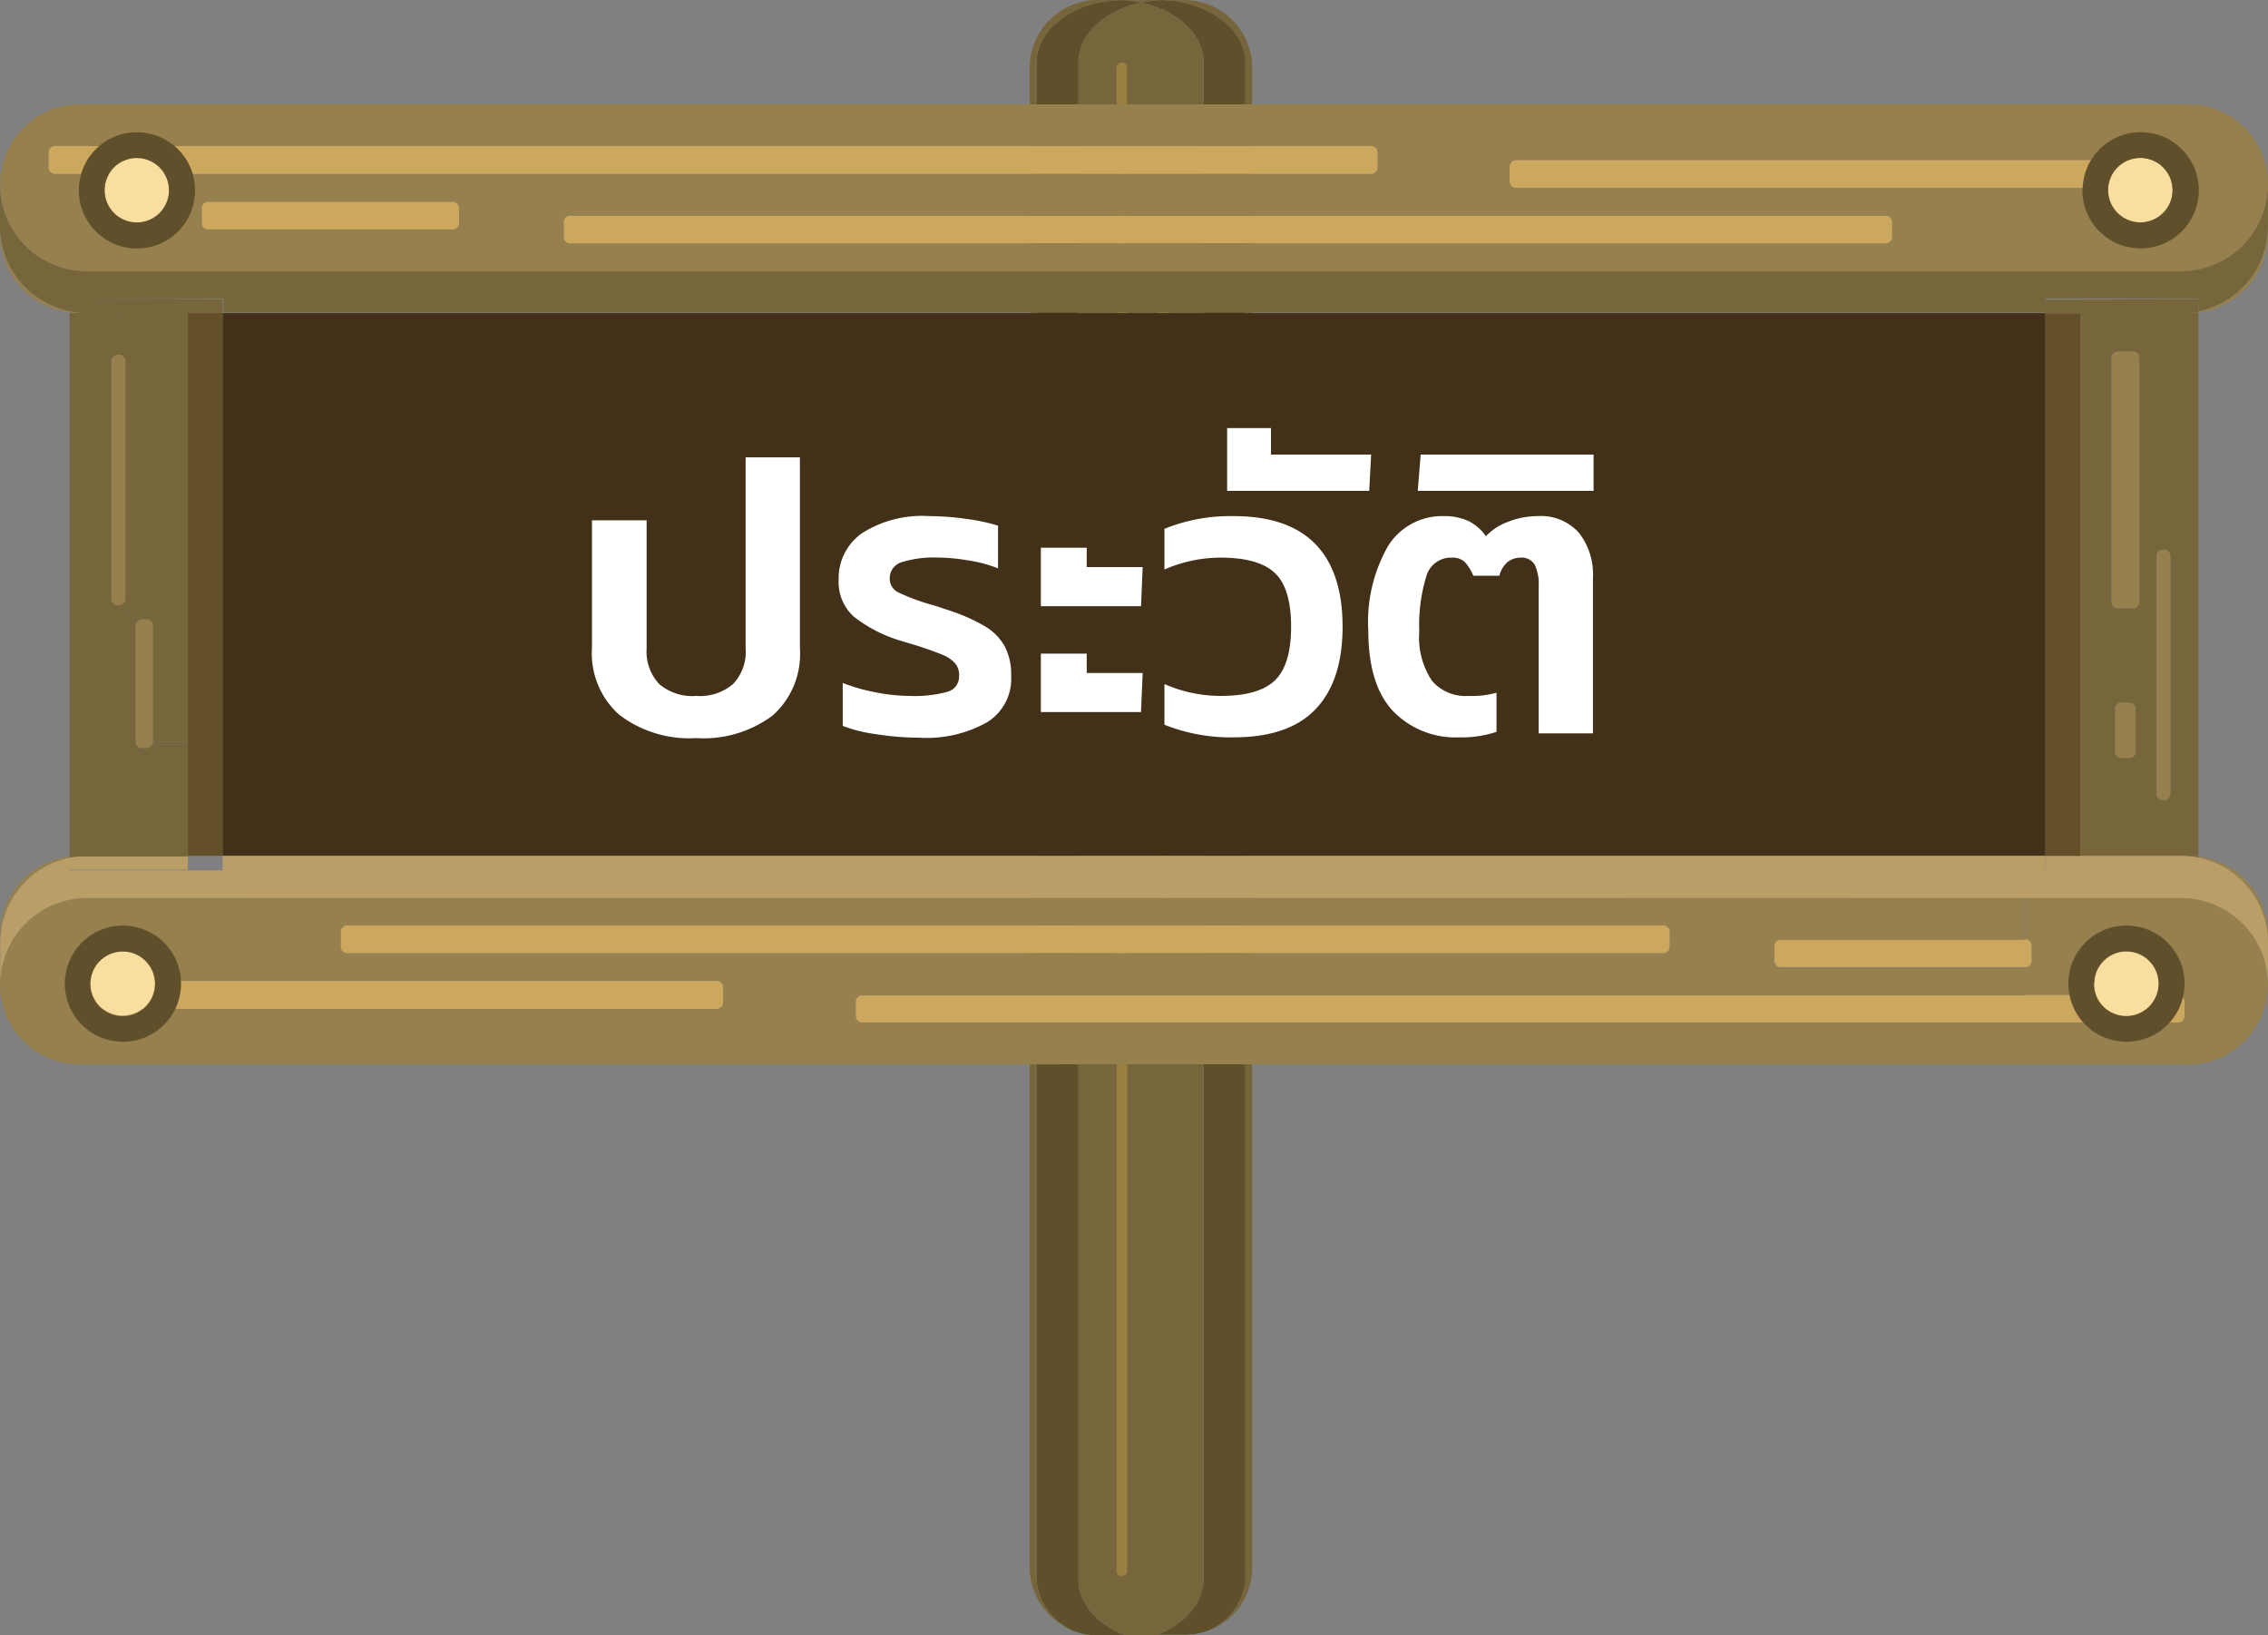 <svg xmlns="http://www.w3.org/2000/svg" viewBox="0 0 178 128.31"><rect x="0" y="0" width="178" height="128.31" fill="#808080" stroke="none"/><defs><style>.cls-1{fill:#604f2b;}.cls-2{fill:#77663c;}.cls-3{fill:#9b8043;}.cls-4{fill:#96804e;}.cls-5{fill:#ba9e67;}.cls-6{fill:#634f28;}.cls-7{fill:#cca75e;}.cls-8{fill:#423118;}.cls-9{fill:#f9dea0;}.cls-10{fill:#fff;}</style></defs><title>Asset 27</title><g id="Layer_2" data-name="Layer 2"><g id="ป้ายประวัติ"><path class="cls-1" d="M98,5.19v119a4.74,4.74,0,0,1-2.91,4,5.26,5.26,0,0,1-1.87.34H91c2.21-.82,3.72-2.47,3.72-4.39V5.19c0-2.25-2.08-4.14-4.92-4.74A9.68,9.68,0,0,1,91.43.26C95.08.35,98,2.53,98,5.19Z" transform="translate(-0.25 -0.25)"/><path class="cls-2" d="M98.53,5.59V123.23a5.3,5.3,0,0,1-3.46,5,4.74,4.74,0,0,0,2.91-4V5.19C98,2.53,95.08.35,91.43.26H93.2A5.33,5.33,0,0,1,98.53,5.59Z" transform="translate(-0.25 -0.25)"/><path class="cls-2" d="M84.88,124.17V5.19c0-2.25,2.07-4.14,4.91-4.74,2.84.6,4.92,2.49,4.92,4.74v119c0,1.92-1.51,3.57-3.72,4.39H88.6C86.39,127.74,84.88,126.09,84.88,124.17Z" transform="translate(-0.25 -0.25)"/><path class="cls-2" d="M89.79.45A9.56,9.56,0,0,0,88.16.26h3.27A9.68,9.68,0,0,0,89.79.45Z" transform="translate(-0.25 -0.25)"/><path class="cls-1" d="M81.6,5.19c0-2.66,2.91-4.84,6.56-4.93a9.56,9.56,0,0,1,1.63.19c-2.84.6-4.91,2.49-4.91,4.74v119c0,1.92,1.51,3.57,3.72,4.39H86.4a5.16,5.16,0,0,1-1.89-.35,4.73,4.73,0,0,1-2.91-4Z" transform="translate(-0.25 -0.25)"/><path class="cls-2" d="M88.16.26C84.51.35,81.6,2.53,81.6,5.19v119a4.73,4.73,0,0,0,2.91,4,5.31,5.31,0,0,1-3.45-5V5.59A5.34,5.34,0,0,1,86.4.25h1.76Z" transform="translate(-0.25 -0.25)"/><rect class="cls-3" x="62.22" y="30.83" width="52.14" height="0.82" rx="0.37" transform="translate(119.28 -57.3) rotate(90)"/><rect class="cls-3" x="65.5" y="48.3" width="52.14" height="0.82" rx="0.37" transform="translate(140.03 -43.11) rotate(90)"/><rect class="cls-3" x="62.22" y="97.44" width="52.14" height="0.82" rx="0.37" transform="translate(185.9 9.31) rotate(90)"/><path class="cls-4" d="M178.25,74.23a6.81,6.81,0,0,0-5.46-6.68v-.09a6.24,6.24,0,0,1,5.46,6.2Z" transform="translate(-0.25 -0.25)"/><path class="cls-2" d="M172.79,67.46v.09a6.18,6.18,0,0,0-1.37-.14H172A7,7,0,0,1,172.79,67.46Z" transform="translate(-0.25 -0.25)"/><path class="cls-4" d="M178.25,18.57a6.23,6.23,0,0,1-5.46,6.19v-.09A6.81,6.81,0,0,0,178.25,18Z" transform="translate(-0.25 -0.25)"/><path class="cls-4" d="M171.42,24.82a6.19,6.19,0,0,0,1.37-.15v.09a7,7,0,0,1-.79.06Z" transform="translate(-0.25 -0.25)"/><path class="cls-4" d="M170.6,43.88V62.55a.49.49,0,0,1-.5.49H170a.5.5,0,0,1-.5-.49V43.88a.51.51,0,0,1,.5-.5h.09A.5.5,0,0,1,170.6,43.88Z" transform="translate(-0.25 -0.25)"/><path class="cls-4" d="M166,47.53V28.32a.51.51,0,0,1,.5-.5h1.18a.5.5,0,0,1,.51.5V47.53a.5.5,0,0,1-.51.49h-1.18A.5.5,0,0,1,166,47.53Z" transform="translate(-0.25 -0.25)"/><path class="cls-4" d="M167.87,59.27a.49.49,0,0,1-.5.49h-.63a.49.49,0,0,1-.5-.49V55.9a.5.5,0,0,1,.5-.51h.63a.5.5,0,0,1,.5.51Z" transform="translate(-0.25 -0.25)"/><path class="cls-2" d="M170.6,62.55V43.88a.5.5,0,0,0-.5-.5H170a.51.51,0,0,0-.5.5V62.55a.5.5,0,0,0,.5.49h.09A.49.49,0,0,0,170.6,62.55ZM166.46,48h1.18a.5.5,0,0,0,.51-.49V28.32a.5.5,0,0,0-.51-.5h-1.18a.51.51,0,0,0-.5.5V47.53A.5.5,0,0,0,166.46,48Zm.91,7.37h-.63a.5.5,0,0,0-.5.51v3.37a.49.49,0,0,0,.5.49h.63a.49.49,0,0,0,.5-.49V55.9A.5.5,0,0,0,167.37,55.39Zm5.42-30.63v42.7a7,7,0,0,0-.79,0h-8.5V24.82H172A7,7,0,0,0,172.79,24.76Z" transform="translate(-0.25 -0.25)"/><path class="cls-5" d="M171.42,67.41a6.18,6.18,0,0,1,1.37.14v1h-12V67.41h10.65Z" transform="translate(-0.25 -0.25)"/><rect class="cls-6" x="160.53" y="24.57" width="2.73" height="42.59"/><path class="cls-2" d="M172.79,23.72v1a6.19,6.19,0,0,1-1.37.15H160.77v-1.1Z" transform="translate(-0.25 -0.25)"/><path class="cls-4" d="M171.42,70.68a6.84,6.84,0,0,1,6.82,6.55c0-.08,0-.17,0-.27v.58A6.25,6.25,0,0,1,172,83.79h-.81V80.51a.5.5,0,0,0,.51-.49V78.83a.5.5,0,0,0-.51-.5h-12V76.14a.49.49,0,0,0,.5-.49V74.46a.5.5,0,0,0-.5-.5V70.68Z" transform="translate(-0.25 -0.25)"/><path class="cls-7" d="M159.18,76.14H140a.5.5,0,0,1-.5-.49V74.46a.51.51,0,0,1,.5-.5h19.2a.5.5,0,0,1,.5.5v1.19A.49.49,0,0,1,159.18,76.14Z" transform="translate(-0.25 -0.25)"/><path class="cls-7" d="M169,15H119.23a.5.5,0,0,1-.5-.49V13.31a.51.51,0,0,1,.5-.51H169a.5.5,0,0,1,.5.51V14.5A.49.49,0,0,1,169,15Z" transform="translate(-0.25 -0.25)"/><path class="cls-7" d="M171.7,78.83V80a.5.5,0,0,1-.51.49H67.91a.5.5,0,0,1-.5-.49V78.83a.5.5,0,0,1,.5-.5H171.19A.5.5,0,0,1,171.7,78.83Z" transform="translate(-0.25 -0.25)"/><path class="cls-7" d="M148.76,17.67v1.19a.5.5,0,0,1-.5.5H45a.5.5,0,0,1-.51-.5V17.67a.51.51,0,0,1,.51-.5H148.26A.5.5,0,0,1,148.76,17.67Z" transform="translate(-0.25 -0.25)"/><path class="cls-4" d="M57,78.93V77.74a.5.5,0,0,0-.5-.51H6.76a.51.51,0,0,0-.51.51v1.19a.5.5,0,0,0,.51.49H56.53A.49.49,0,0,0,57,78.93Zm74.26-4.37V73.37a.5.5,0,0,0-.5-.5H27.5a.5.5,0,0,0-.5.5v1.19a.5.5,0,0,0,.5.49H130.79A.49.49,0,0,0,131.29,74.56Zm27.89-3.88V74H140a.51.51,0,0,0-.5.5v1.19a.5.5,0,0,0,.5.49h19.2v2.19H67.91a.5.5,0,0,0-.5.5V80a.5.5,0,0,0,.5.49H171.19v3.28H6.5A6.25,6.25,0,0,1,.25,77.54V77a2.13,2.13,0,0,0,0,.27,6.82,6.82,0,0,1,6.8-6.55Z" transform="translate(-0.25 -0.25)"/><path class="cls-7" d="M131.29,73.37v1.19a.49.49,0,0,1-.5.49H27.5a.5.5,0,0,1-.5-.49V73.37a.5.5,0,0,1,.5-.5H130.79A.5.5,0,0,1,131.29,73.37Z" transform="translate(-0.25 -0.25)"/><rect class="cls-8" x="17.47" y="24.57" width="143.06" height="42.59"/><path class="cls-7" d="M36.28,16.58v1.19a.48.48,0,0,1-.5.49H16.58a.49.49,0,0,1-.5-.49V16.58a.51.51,0,0,1,.5-.5h19.2A.5.5,0,0,1,36.28,16.58Z" transform="translate(-0.25 -0.25)"/><path class="cls-5" d="M5.71,67.55a6,6,0,0,1,1.36-.14H15V68.5H5.71Z" transform="translate(-0.25 -0.25)"/><polygon class="cls-6" points="17.47 24.57 17.47 67.16 14.74 67.16 14.74 58.2 14.74 24.57 17.47 24.57"/><path class="cls-4" d="M12.26,49.34v9.11a.49.49,0,0,1-.5.49H11.4a.5.5,0,0,1-.51-.49V49.34a.48.48,0,0,1,.16-.35.46.46,0,0,1,.35-.15h.36A.5.5,0,0,1,12.26,49.34Z" transform="translate(-0.25 -0.25)"/><path class="cls-2" d="M15,24.82V58.45H12.26V49.34a.5.5,0,0,0-.5-.5H11.4a.46.46,0,0,0-.35.15L9.57,47.75a.5.5,0,0,0,.51-.49V28.59a.5.5,0,0,0-.51-.5V24.82Z" transform="translate(-0.25 -0.25)"/><path class="cls-4" d="M9,47.26V28.59a.51.51,0,0,1,.51-.5h.08a.5.5,0,0,1,.51.5V47.26a.5.5,0,0,1-.51.49H9.49A.5.5,0,0,1,9,47.26Z" transform="translate(-0.25 -0.25)"/><path class="cls-7" d="M57,77.74v1.19a.49.49,0,0,1-.5.49H6.76a.5.5,0,0,1-.51-.49V77.74a.51.51,0,0,1,.51-.51H56.53A.5.5,0,0,1,57,77.74Z" transform="translate(-0.25 -0.25)"/><path class="cls-2" d="M5.71,67.55v-.09a6.84,6.84,0,0,1,.79,0h.57A6,6,0,0,0,5.71,67.55Z" transform="translate(-0.25 -0.25)"/><path class="cls-2" d="M7.07,24.82h2.5v3.27H9.49a.51.51,0,0,0-.51.5V47.26a.5.5,0,0,0,.51.49h.08L11.05,49a.48.48,0,0,0-.16.35v9.11a.5.5,0,0,0,.51.49h.36a.49.49,0,0,0,.5-.49H15v9H6.5a6.84,6.84,0,0,0-.79,0V24.76a6.83,6.83,0,0,0,.79.06Z" transform="translate(-0.25 -0.25)"/><path class="cls-4" d="M5.71,24.76v-.09a6,6,0,0,0,1.36.15H6.5A6.83,6.83,0,0,1,5.71,24.76Z" transform="translate(-0.25 -0.25)"/><path class="cls-2" d="M17.72,23.72v1.1H7.07a6,6,0,0,1-1.36-.15v-1Z" transform="translate(-0.25 -0.25)"/><path class="cls-4" d="M36.28,17.77V16.58a.5.5,0,0,0-.5-.5H16.58a.51.51,0,0,0-.5.5v1.19a.49.49,0,0,0,.5.49h19.2A.48.48,0,0,0,36.28,17.77ZM6.5,8.44H172a6.25,6.25,0,0,1,6.25,6.25v.57c0-.09,0-.17,0-.27a6.82,6.82,0,0,1-6.82,6.55H7.07A6.8,6.8,0,0,1,.27,15a2.65,2.65,0,0,0,0,.27v-.57A6.25,6.25,0,0,1,6.5,8.44Zm101.86,5V12.21a.5.5,0,0,0-.5-.5H4.57a.51.51,0,0,0-.5.5V13.4a.5.5,0,0,0,.5.5H107.86A.5.5,0,0,0,108.36,13.4Zm40.4,5.46V17.67a.5.5,0,0,0-.5-.5H45a.51.51,0,0,0-.51.5v1.19a.5.5,0,0,0,.51.5H148.26A.5.5,0,0,0,148.76,18.86ZM119.23,15H169a.49.49,0,0,0,.5-.49V13.31a.5.5,0,0,0-.5-.51H119.23a.51.51,0,0,0-.5.51V14.5A.5.5,0,0,0,119.23,15Z" transform="translate(-0.25 -0.25)"/><path class="cls-7" d="M108.36,12.21V13.4a.5.5,0,0,1-.5.5H4.57a.5.5,0,0,1-.5-.5V12.21a.51.51,0,0,1,.5-.5H107.86A.5.5,0,0,1,108.36,12.21Z" transform="translate(-0.25 -0.25)"/><path class="cls-4" d="M.25,18a6.81,6.81,0,0,0,5.46,6.68v.09A6.24,6.24,0,0,1,.25,18.57Z" transform="translate(-0.25 -0.25)"/><path class="cls-5" d="M172.79,67.55a6.81,6.81,0,0,1,5.46,6.68V77c0,.1,0,.19,0,.27a6.84,6.84,0,0,0-6.82-6.55H7.07a6.82,6.82,0,0,0-6.8,6.55,2.13,2.13,0,0,1,0-.27V74.23a6.81,6.81,0,0,1,5.46-6.68v1h12V67.41H160.77V68.5h12Z" transform="translate(-0.25 -0.25)"/><path class="cls-4" d="M.25,73.66a6.25,6.25,0,0,1,5.46-6.2v.09A6.81,6.81,0,0,0,.25,74.23Z" transform="translate(-0.25 -0.25)"/><path class="cls-2" d="M172.79,24.67v-1h-12v1.1h-143v-1.1h-12v1A6.81,6.81,0,0,1,.25,18V15.26a2.65,2.65,0,0,1,0-.27,6.8,6.8,0,0,0,6.8,6.55H171.42A6.82,6.82,0,0,0,178.24,15c0,.1,0,.18,0,.27V18A6.81,6.81,0,0,1,172.79,24.67Z" transform="translate(-0.25 -0.25)"/><path class="cls-9" d="M11,12.65a2.53,2.53,0,1,1-2.53,2.53A2.53,2.53,0,0,1,11,12.65Z" transform="translate(-0.25 -0.25)"/><path class="cls-1" d="M13.51,15.18A2.53,2.53,0,1,0,11,17.71,2.53,2.53,0,0,0,13.51,15.18ZM11,10.63a4.56,4.56,0,1,1-4.56,4.55A4.54,4.54,0,0,1,11,10.63Z" transform="translate(-0.25 -0.25)"/><path class="cls-9" d="M9.89,74.89a2.53,2.53,0,1,1-2.54,2.54A2.54,2.54,0,0,1,9.89,74.89Z" transform="translate(-0.25 -0.25)"/><path class="cls-1" d="M12.42,77.43A2.54,2.54,0,1,0,9.89,80,2.54,2.54,0,0,0,12.42,77.43Zm-7.08,0A4.56,4.56,0,1,1,9.89,82,4.56,4.56,0,0,1,5.34,77.43Z" transform="translate(-0.25 -0.25)"/><path class="cls-9" d="M165.7,15.18a2.53,2.53,0,1,1,2.54,2.53A2.54,2.54,0,0,1,165.7,15.18Z" transform="translate(-0.25 -0.25)"/><path class="cls-1" d="M165.7,15.18a2.53,2.53,0,1,0,2.54-2.54A2.54,2.54,0,0,0,165.7,15.18Zm-2,0a4.56,4.56,0,1,1,4.56,4.56A4.56,4.56,0,0,1,163.68,15.18Z" transform="translate(-0.25 -0.25)"/><path class="cls-9" d="M164.61,77.43A2.54,2.54,0,1,1,167.14,80,2.53,2.53,0,0,1,164.61,77.43Z" transform="translate(-0.25 -0.25)"/><path class="cls-1" d="M162.58,77.43A4.56,4.56,0,1,1,167.14,82,4.56,4.56,0,0,1,162.58,77.43Zm2,0a2.54,2.54,0,1,0,2.53-2.53A2.52,2.52,0,0,0,164.61,77.43Z" transform="translate(-0.25 -0.25)"/><path class="cls-10" d="M48.84,56.33a6.46,6.46,0,0,1-2.13-5.25v-10H51V51.14a3.7,3.7,0,0,0,1,2.8,4,4,0,0,0,2.89.92,4,4,0,0,0,2.88-.92,3.66,3.66,0,0,0,1-2.8v-15h4.26v15a6.46,6.46,0,0,1-2.13,5.25,9.06,9.06,0,0,1-6,1.78A9.07,9.07,0,0,1,48.84,56.33Z" transform="translate(-0.25 -0.25)"/><path class="cls-10" d="M69,57.86a11.22,11.22,0,0,1-2.61-.65V53.84a14,14,0,0,0,2.59.74,13.83,13.83,0,0,0,2.65.28,9.66,9.66,0,0,0,3-.33,1.23,1.23,0,0,0,.89-1.25,1.38,1.38,0,0,0-.33-1,2.68,2.68,0,0,0-.95-.64c-.41-.17-1.06-.41-1.94-.7L71,50.55a11.18,11.18,0,0,1-3.74-1.91,3.65,3.65,0,0,1-1.19-2.9,4.32,4.32,0,0,1,1.82-3.64,8.77,8.77,0,0,1,5.29-1.35,21.06,21.06,0,0,1,2.92.22,15.26,15.26,0,0,1,2.48.53v3.35a10.39,10.39,0,0,0-2.32-.62A15.07,15.07,0,0,0,73.77,44a8.39,8.39,0,0,0-2.69.35,1.3,1.3,0,0,0-1,1.29,1.18,1.18,0,0,0,.66,1.09,16,16,0,0,0,2.46.93c.38.1.86.26,1.45.46a14.46,14.46,0,0,1,2.89,1.27A4.22,4.22,0,0,1,79.12,51a4.82,4.82,0,0,1,.49,2.31,4,4,0,0,1-1.88,3.61,9.63,9.63,0,0,1-5.29,1.22A22,22,0,0,1,69,57.86Z" transform="translate(-0.25 -0.25)"/><path class="cls-10" d="M81.94,43.23h3.6v1.52h4.39l-.13,3.07H81.94Zm0,8.31h3.6v1.52h4.39l-.13,3.07H81.94Z" transform="translate(-0.25 -0.25)"/><path class="cls-10" d="M91.64,57.12V53.93a11,11,0,0,0,4.42.93q3,0,4.26-1.23t1.26-4.2q0-3-1.26-4.2c-.84-.81-2.26-1.22-4.26-1.22a11,11,0,0,0-4.42.93V41.75a13.73,13.73,0,0,1,5.43-1c2.86,0,5,.74,6.42,2.2s2.13,3.63,2.13,6.48-.71,5-2.13,6.48-3.56,2.2-6.42,2.2A13.92,13.92,0,0,1,91.64,57.12Z" transform="translate(-0.25 -0.25)"/><path class="cls-10" d="M96.56,33.84H100v2.08h7.86l-.15,2.85H96.56Z" transform="translate(-0.25 -0.25)"/><path class="cls-10" d="M109.58,56.05q-1.93-2.05-1.94-6.28a12,12,0,0,1,1.56-6.69,5,5,0,0,1,4.35-2.33,4.5,4.5,0,0,1,2,.41,3.68,3.68,0,0,1,1.32,1.17,4.48,4.48,0,0,1,1.76-1.14,6.24,6.24,0,0,1,2.28-.44,4,4,0,0,1,3.26,1.31,5.29,5.29,0,0,1,1.1,3.53V57.8h-4.26V46.24a3.48,3.48,0,0,0-.32-1.69,1.2,1.2,0,0,0-1.13-.54,1.68,1.68,0,0,0-1,.35,2.06,2.06,0,0,0-.63,1.07h-2.05a3.6,3.6,0,0,0-.69-1.1,1.41,1.41,0,0,0-1-.32,2,2,0,0,0-2,1.47,13,13,0,0,0-.55,4.29,6.16,6.16,0,0,0,1,3.91,3.48,3.48,0,0,0,2.88,1.18,7,7,0,0,0,2.18-.25v3.07a8.51,8.51,0,0,1-2.93.43A6.79,6.79,0,0,1,109.58,56.05Z" transform="translate(-0.25 -0.25)"/><path class="cls-10" d="M111.75,35.92h13.57v2.85h-13.8Z" transform="translate(-0.25 -0.25)"/></g></g></svg>
